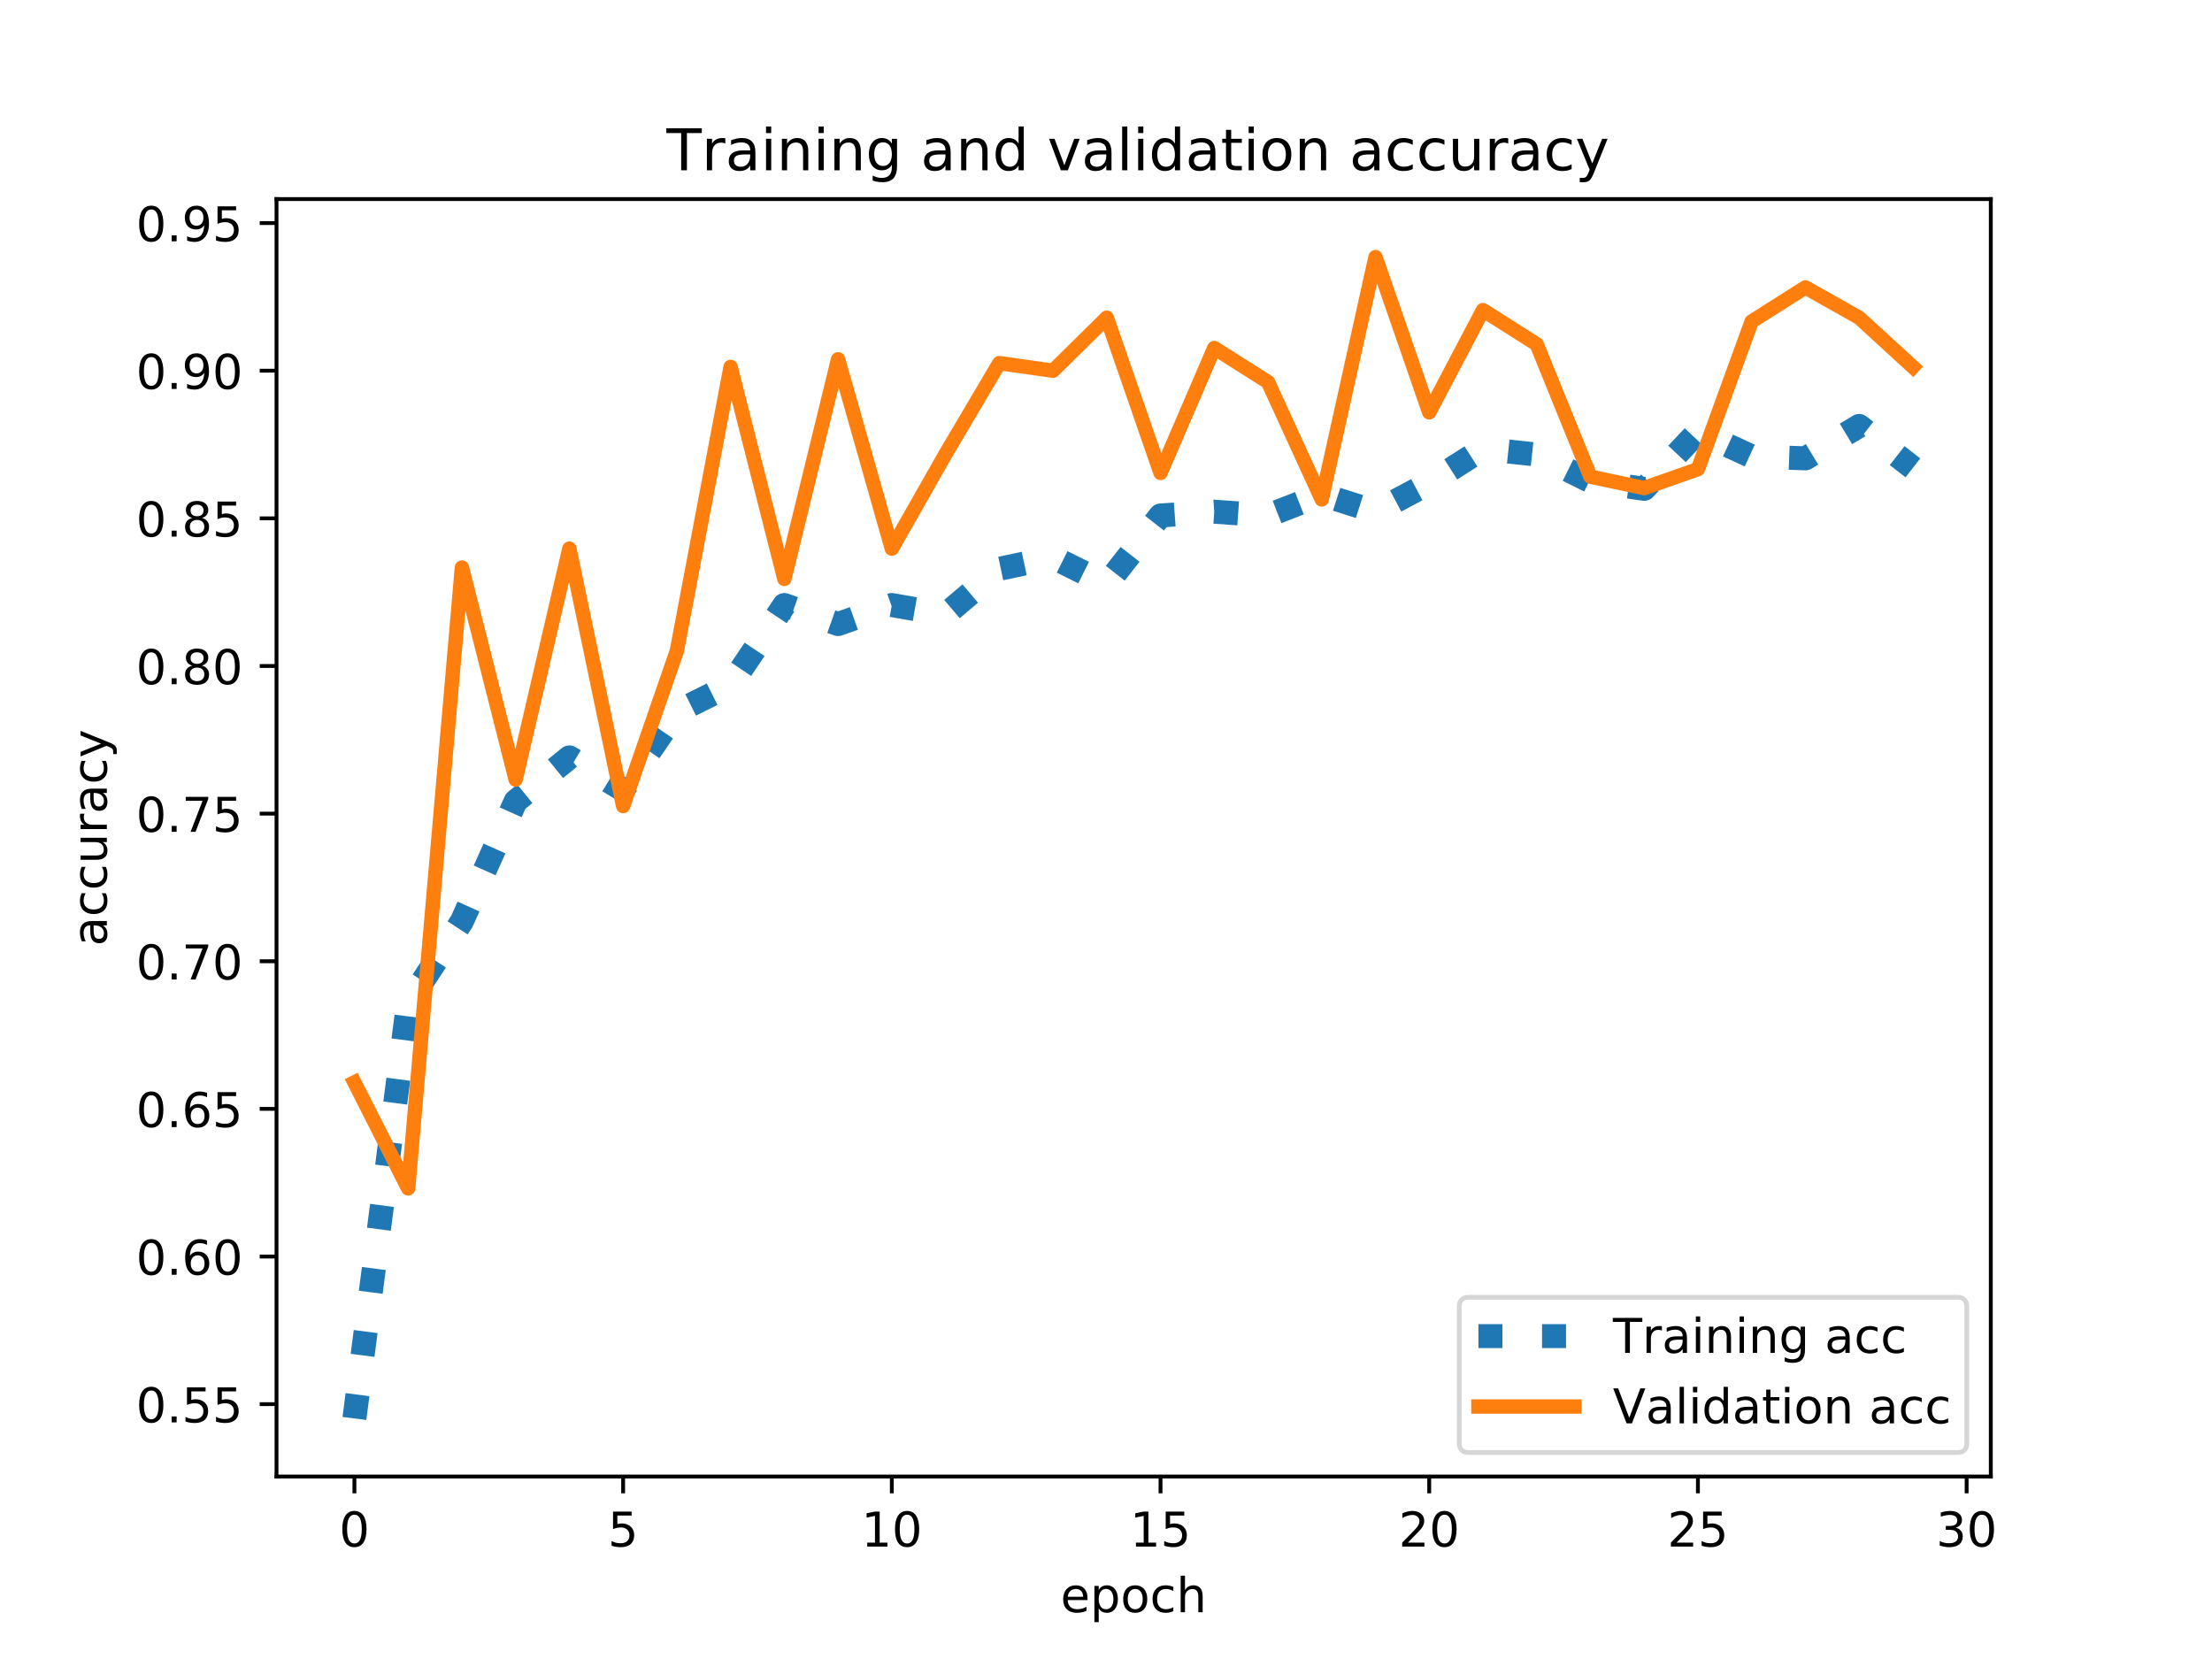 <?xml version="1.0" encoding="UTF-8"?>
<svg xmlns="http://www.w3.org/2000/svg" xmlns:xlink="http://www.w3.org/1999/xlink" width="460.8pt" height="345.6pt" viewBox="0 0 460.8 345.6" version="1.1">
<rect x="0" y="0" width="460.8" height="345.6" fill="#333333" stroke="none"/>
<defs>
<g>
<symbol overflow="visible" id="glyph0-0">
<path style="stroke:none;" d="M 3.18 -6.641 C 2.672 -6.641 2.289 -6.391 2.031 -5.891 C 1.77 -5.391 1.648 -4.641 1.648 -3.641 C 1.648 -2.641 1.77 -1.891 2.031 -1.391 C 2.289 -0.891 2.672 -0.641 3.18 -0.641 C 3.691 -0.641 4.07 -0.891 4.328 -1.391 C 4.578 -1.891 4.711 -2.641 4.711 -3.641 C 4.711 -4.641 4.578 -5.391 4.328 -5.891 C 4.07 -6.391 3.691 -6.641 3.18 -6.641 M 3.18 -7.422 C 3.988 -7.422 4.609 -7.09 5.051 -6.449 C 5.48 -5.801 5.699 -4.859 5.699 -3.641 C 5.699 -2.41 5.48 -1.469 5.051 -0.828 C 4.609 -0.191 3.988 0.129 3.18 0.129 C 2.359 0.129 1.73 -0.191 1.301 -0.828 C 0.871 -1.469 0.66 -2.41 0.66 -3.641 C 0.66 -4.859 0.871 -5.801 1.301 -6.449 C 1.73 -7.09 2.359 -7.422 3.18 -7.422 "/>
</symbol>
<symbol overflow="visible" id="glyph0-1">
<path style="stroke:none;" d="M 1.078 -7.289 L 4.949 -7.289 L 4.949 -6.461 L 1.98 -6.461 L 1.98 -4.672 C 2.121 -4.719 2.27 -4.762 2.41 -4.781 C 2.551 -4.801 2.699 -4.82 2.84 -4.82 C 3.648 -4.82 4.289 -4.59 4.77 -4.148 C 5.25 -3.699 5.488 -3.102 5.488 -2.34 C 5.488 -1.551 5.238 -0.941 4.75 -0.512 C 4.262 -0.078 3.57 0.129 2.691 0.129 C 2.379 0.129 2.07 0.102 1.75 0.059 C 1.43 0.012 1.109 -0.059 0.77 -0.172 L 0.77 -1.16 C 1.059 -1 1.359 -0.879 1.68 -0.801 C 1.988 -0.719 2.32 -0.691 2.672 -0.691 C 3.23 -0.691 3.68 -0.828 4.012 -1.129 C 4.328 -1.43 4.5 -1.828 4.5 -2.34 C 4.5 -2.84 4.328 -3.238 4.012 -3.539 C 3.68 -3.84 3.23 -3.988 2.672 -3.988 C 2.41 -3.988 2.141 -3.961 1.879 -3.898 C 1.621 -3.84 1.352 -3.75 1.078 -3.629 L 1.078 -7.289 "/>
</symbol>
<symbol overflow="visible" id="glyph0-2">
<path style="stroke:none;" d="M 1.238 -0.828 L 2.852 -0.828 L 2.852 -6.391 L 1.102 -6.039 L 1.102 -6.941 L 2.84 -7.289 L 3.828 -7.289 L 3.828 -0.828 L 5.441 -0.828 L 5.441 0 L 1.238 0 L 1.238 -0.828 "/>
</symbol>
<symbol overflow="visible" id="glyph0-3">
<path style="stroke:none;" d="M 1.922 -0.828 L 5.359 -0.828 L 5.359 0 L 0.73 0 L 0.73 -0.828 C 1.102 -1.211 1.609 -1.73 2.262 -2.391 C 2.898 -3.039 3.309 -3.461 3.48 -3.648 C 3.801 -4 4.02 -4.301 4.141 -4.551 C 4.262 -4.789 4.328 -5.039 4.328 -5.281 C 4.328 -5.66 4.191 -5.98 3.922 -6.219 C 3.648 -6.461 3.301 -6.59 2.859 -6.59 C 2.551 -6.59 2.219 -6.531 1.879 -6.43 C 1.539 -6.32 1.172 -6.16 0.781 -5.941 L 0.781 -6.941 C 1.18 -7.102 1.551 -7.219 1.891 -7.301 C 2.23 -7.379 2.551 -7.422 2.84 -7.422 C 3.59 -7.422 4.191 -7.23 4.641 -6.852 C 5.09 -6.469 5.32 -5.969 5.32 -5.34 C 5.32 -5.039 5.262 -4.75 5.148 -4.488 C 5.039 -4.219 4.84 -3.898 4.539 -3.539 C 4.461 -3.441 4.199 -3.172 3.762 -2.719 C 3.32 -2.27 2.711 -1.641 1.922 -0.828 "/>
</symbol>
<symbol overflow="visible" id="glyph0-4">
<path style="stroke:none;" d="M 4.059 -3.93 C 4.531 -3.828 4.898 -3.621 5.16 -3.301 C 5.422 -2.98 5.559 -2.578 5.559 -2.121 C 5.559 -1.398 5.309 -0.84 4.82 -0.449 C 4.32 -0.059 3.621 0.129 2.711 0.129 C 2.398 0.129 2.078 0.102 1.762 0.039 C 1.441 -0.012 1.102 -0.102 0.762 -0.219 L 0.762 -1.172 C 1.031 -1.012 1.328 -0.891 1.66 -0.809 C 1.98 -0.73 2.32 -0.691 2.68 -0.691 C 3.301 -0.691 3.77 -0.809 4.09 -1.051 C 4.41 -1.289 4.578 -1.648 4.578 -2.121 C 4.578 -2.539 4.43 -2.879 4.129 -3.121 C 3.828 -3.359 3.41 -3.488 2.871 -3.488 L 2.02 -3.488 L 2.02 -4.301 L 2.91 -4.301 C 3.391 -4.301 3.762 -4.391 4.02 -4.59 C 4.281 -4.781 4.41 -5.059 4.41 -5.43 C 4.41 -5.801 4.27 -6.09 4.012 -6.289 C 3.738 -6.488 3.359 -6.59 2.871 -6.59 C 2.602 -6.59 2.309 -6.559 2 -6.5 C 1.691 -6.441 1.352 -6.352 0.98 -6.23 L 0.98 -7.109 C 1.352 -7.211 1.699 -7.289 2.031 -7.34 C 2.352 -7.391 2.66 -7.422 2.961 -7.422 C 3.699 -7.422 4.289 -7.25 4.73 -6.91 C 5.172 -6.57 5.391 -6.109 5.391 -5.531 C 5.391 -5.129 5.27 -4.789 5.039 -4.512 C 4.809 -4.23 4.48 -4.031 4.059 -3.93 "/>
</symbol>
<symbol overflow="visible" id="glyph0-5">
<path style="stroke:none;" d="M 5.621 -2.961 L 5.621 -2.52 L 1.488 -2.52 C 1.531 -1.898 1.711 -1.422 2.051 -1.102 C 2.379 -0.781 2.84 -0.621 3.441 -0.621 C 3.781 -0.621 4.121 -0.66 4.441 -0.738 C 4.762 -0.82 5.09 -0.949 5.41 -1.129 L 5.41 -0.281 C 5.09 -0.141 4.762 -0.031 4.422 0.031 C 4.078 0.09 3.73 0.129 3.391 0.129 C 2.512 0.129 1.82 -0.121 1.309 -0.621 C 0.801 -1.121 0.551 -1.809 0.551 -2.68 C 0.551 -3.57 0.789 -4.281 1.27 -4.809 C 1.75 -5.328 2.41 -5.602 3.23 -5.602 C 3.969 -5.602 4.551 -5.359 4.98 -4.891 C 5.398 -4.41 5.621 -3.77 5.621 -2.961 M 4.719 -3.219 C 4.711 -3.711 4.57 -4.102 4.309 -4.398 C 4.039 -4.691 3.68 -4.84 3.238 -4.84 C 2.738 -4.84 2.34 -4.691 2.039 -4.41 C 1.738 -4.129 1.559 -3.73 1.52 -3.219 L 4.719 -3.219 "/>
</symbol>
<symbol overflow="visible" id="glyph0-6">
<path style="stroke:none;" d="M 1.809 -0.82 L 1.809 2.07 L 0.91 2.07 L 0.91 -5.469 L 1.809 -5.469 L 1.809 -4.641 C 1.988 -4.961 2.23 -5.199 2.52 -5.359 C 2.809 -5.52 3.16 -5.602 3.559 -5.602 C 4.219 -5.602 4.762 -5.328 5.18 -4.809 C 5.59 -4.281 5.801 -3.59 5.801 -2.73 C 5.801 -1.871 5.59 -1.172 5.18 -0.648 C 4.762 -0.129 4.219 0.129 3.559 0.129 C 3.16 0.129 2.809 0.051 2.52 -0.102 C 2.23 -0.25 1.988 -0.488 1.809 -0.82 M 4.871 -2.73 C 4.871 -3.391 4.73 -3.898 4.461 -4.281 C 4.18 -4.66 3.809 -4.852 3.34 -4.852 C 2.859 -4.852 2.488 -4.66 2.219 -4.281 C 1.941 -3.898 1.809 -3.391 1.809 -2.73 C 1.809 -2.07 1.941 -1.551 2.219 -1.172 C 2.488 -0.789 2.859 -0.609 3.34 -0.609 C 3.809 -0.609 4.18 -0.789 4.461 -1.172 C 4.73 -1.551 4.871 -2.07 4.871 -2.73 "/>
</symbol>
<symbol overflow="visible" id="glyph0-7">
<path style="stroke:none;" d="M 3.059 -4.84 C 2.578 -4.84 2.199 -4.648 1.922 -4.27 C 1.641 -3.891 1.5 -3.379 1.5 -2.73 C 1.5 -2.07 1.629 -1.559 1.91 -1.18 C 2.191 -0.801 2.57 -0.621 3.059 -0.621 C 3.539 -0.621 3.922 -0.801 4.199 -1.18 C 4.48 -1.559 4.621 -2.07 4.621 -2.73 C 4.621 -3.371 4.48 -3.891 4.199 -4.27 C 3.922 -4.648 3.539 -4.84 3.059 -4.84 M 3.059 -5.602 C 3.84 -5.602 4.449 -5.34 4.898 -4.84 C 5.34 -4.328 5.57 -3.629 5.57 -2.73 C 5.57 -1.828 5.34 -1.129 4.898 -0.629 C 4.449 -0.121 3.84 0.129 3.059 0.129 C 2.27 0.129 1.648 -0.121 1.211 -0.629 C 0.77 -1.129 0.551 -1.828 0.551 -2.73 C 0.551 -3.629 0.77 -4.328 1.211 -4.84 C 1.648 -5.34 2.27 -5.602 3.059 -5.602 "/>
</symbol>
<symbol overflow="visible" id="glyph0-8">
<path style="stroke:none;" d="M 4.879 -5.262 L 4.879 -4.422 C 4.621 -4.559 4.371 -4.66 4.109 -4.73 C 3.852 -4.801 3.602 -4.84 3.34 -4.84 C 2.762 -4.84 2.301 -4.648 1.98 -4.281 C 1.66 -3.91 1.5 -3.391 1.5 -2.73 C 1.5 -2.059 1.66 -1.539 1.98 -1.172 C 2.301 -0.801 2.762 -0.621 3.34 -0.621 C 3.602 -0.621 3.852 -0.648 4.109 -0.719 C 4.371 -0.789 4.621 -0.898 4.879 -1.039 L 4.879 -0.211 C 4.621 -0.09 4.359 0 4.102 0.051 C 3.828 0.102 3.539 0.129 3.238 0.129 C 2.422 0.129 1.762 -0.121 1.281 -0.641 C 0.789 -1.148 0.551 -1.852 0.551 -2.73 C 0.551 -3.621 0.789 -4.32 1.281 -4.828 C 1.77 -5.34 2.441 -5.602 3.301 -5.602 C 3.578 -5.602 3.852 -5.57 4.109 -5.512 C 4.371 -5.449 4.629 -5.371 4.879 -5.262 "/>
</symbol>
<symbol overflow="visible" id="glyph0-9">
<path style="stroke:none;" d="M 5.488 -3.301 L 5.488 0 L 4.59 0 L 4.59 -3.27 C 4.59 -3.789 4.48 -4.172 4.281 -4.43 C 4.078 -4.691 3.781 -4.82 3.379 -4.82 C 2.891 -4.82 2.512 -4.66 2.23 -4.352 C 1.949 -4.039 1.809 -3.621 1.809 -3.09 L 1.809 0 L 0.91 0 L 0.91 -7.602 L 1.809 -7.602 L 1.809 -4.621 C 2.02 -4.941 2.27 -5.191 2.57 -5.352 C 2.859 -5.512 3.199 -5.602 3.578 -5.602 C 4.199 -5.602 4.68 -5.398 5 -5.012 C 5.32 -4.621 5.488 -4.051 5.488 -3.301 "/>
</symbol>
<symbol overflow="visible" id="glyph0-10">
<path style="stroke:none;" d="M 1.07 -1.238 L 2.102 -1.238 L 2.102 0 L 1.07 0 L 1.07 -1.238 "/>
</symbol>
<symbol overflow="visible" id="glyph0-11">
<path style="stroke:none;" d="M 3.301 -4.039 C 2.859 -4.039 2.512 -3.879 2.25 -3.578 C 1.988 -3.281 1.859 -2.859 1.859 -2.34 C 1.859 -1.809 1.988 -1.391 2.25 -1.09 C 2.512 -0.789 2.859 -0.641 3.301 -0.641 C 3.738 -0.641 4.09 -0.789 4.352 -1.09 C 4.609 -1.391 4.738 -1.809 4.738 -2.34 C 4.738 -2.859 4.609 -3.281 4.352 -3.578 C 4.09 -3.879 3.738 -4.039 3.301 -4.039 M 5.262 -7.129 L 5.262 -6.23 C 5.012 -6.352 4.762 -6.441 4.512 -6.5 C 4.25 -6.559 4 -6.59 3.762 -6.59 C 3.102 -6.59 2.602 -6.371 2.262 -5.93 C 1.922 -5.488 1.719 -4.82 1.68 -3.941 C 1.871 -4.219 2.109 -4.441 2.398 -4.59 C 2.691 -4.738 3.012 -4.82 3.359 -4.82 C 4.09 -4.82 4.672 -4.59 5.09 -4.148 C 5.512 -3.711 5.73 -3.102 5.73 -2.34 C 5.73 -1.59 5.5 -0.988 5.059 -0.539 C 4.621 -0.09 4.031 0.129 3.301 0.129 C 2.461 0.129 1.809 -0.191 1.371 -0.828 C 0.922 -1.469 0.699 -2.41 0.699 -3.641 C 0.699 -4.789 0.969 -5.711 1.52 -6.391 C 2.059 -7.07 2.801 -7.422 3.719 -7.422 C 3.961 -7.422 4.211 -7.391 4.469 -7.352 C 4.719 -7.301 4.98 -7.23 5.262 -7.129 "/>
</symbol>
<symbol overflow="visible" id="glyph0-12">
<path style="stroke:none;" d="M 0.82 -7.289 L 5.512 -7.289 L 5.512 -6.871 L 2.859 0 L 1.828 0 L 4.32 -6.461 L 0.82 -6.461 L 0.82 -7.289 "/>
</symbol>
<symbol overflow="visible" id="glyph0-13">
<path style="stroke:none;" d="M 3.18 -3.461 C 2.711 -3.461 2.34 -3.328 2.07 -3.078 C 1.801 -2.828 1.672 -2.488 1.672 -2.051 C 1.672 -1.609 1.801 -1.262 2.07 -1.012 C 2.34 -0.762 2.711 -0.641 3.18 -0.641 C 3.641 -0.641 4.012 -0.762 4.281 -1.02 C 4.551 -1.27 4.691 -1.609 4.691 -2.051 C 4.691 -2.488 4.551 -2.828 4.289 -3.078 C 4.02 -3.328 3.648 -3.461 3.18 -3.461 M 2.191 -3.879 C 1.77 -3.98 1.441 -4.18 1.199 -4.469 C 0.961 -4.762 0.852 -5.109 0.852 -5.531 C 0.852 -6.109 1.051 -6.57 1.469 -6.91 C 1.879 -7.25 2.449 -7.422 3.18 -7.422 C 3.898 -7.422 4.469 -7.25 4.891 -6.91 C 5.301 -6.57 5.512 -6.109 5.512 -5.531 C 5.512 -5.109 5.391 -4.762 5.148 -4.469 C 4.91 -4.18 4.59 -3.98 4.172 -3.879 C 4.641 -3.77 5.012 -3.551 5.281 -3.23 C 5.539 -2.91 5.68 -2.512 5.68 -2.051 C 5.68 -1.34 5.461 -0.801 5.031 -0.43 C 4.59 -0.051 3.98 0.129 3.18 0.129 C 2.371 0.129 1.75 -0.051 1.32 -0.43 C 0.891 -0.801 0.68 -1.34 0.68 -2.051 C 0.68 -2.512 0.809 -2.91 1.078 -3.23 C 1.34 -3.551 1.711 -3.77 2.191 -3.879 M 1.828 -5.441 C 1.828 -5.059 1.941 -4.762 2.18 -4.551 C 2.422 -4.34 2.75 -4.238 3.18 -4.238 C 3.602 -4.238 3.93 -4.34 4.172 -4.551 C 4.41 -4.762 4.531 -5.059 4.531 -5.441 C 4.531 -5.82 4.41 -6.109 4.172 -6.32 C 3.93 -6.531 3.602 -6.641 3.18 -6.641 C 2.75 -6.641 2.422 -6.531 2.18 -6.32 C 1.941 -6.109 1.828 -5.82 1.828 -5.441 "/>
</symbol>
<symbol overflow="visible" id="glyph0-14">
<path style="stroke:none;" d="M 1.102 -0.148 L 1.102 -1.051 C 1.34 -0.93 1.59 -0.84 1.852 -0.781 C 2.102 -0.719 2.352 -0.691 2.602 -0.691 C 3.238 -0.691 3.738 -0.898 4.078 -1.34 C 4.422 -1.781 4.621 -2.441 4.68 -3.34 C 4.48 -3.059 4.238 -2.84 3.961 -2.691 C 3.672 -2.539 3.352 -2.469 3 -2.469 C 2.262 -2.469 1.68 -2.691 1.262 -3.129 C 0.84 -3.57 0.629 -4.172 0.629 -4.941 C 0.629 -5.68 0.852 -6.281 1.289 -6.738 C 1.73 -7.191 2.32 -7.422 3.059 -7.422 C 3.898 -7.422 4.551 -7.09 4.988 -6.449 C 5.43 -5.801 5.66 -4.859 5.66 -3.641 C 5.66 -2.48 5.379 -1.57 4.84 -0.891 C 4.289 -0.211 3.559 0.129 2.641 0.129 C 2.391 0.129 2.141 0.102 1.891 0.059 C 1.629 0.02 1.371 -0.051 1.102 -0.148 M 3.059 -3.238 C 3.5 -3.238 3.852 -3.391 4.109 -3.691 C 4.371 -3.988 4.5 -4.41 4.5 -4.941 C 4.5 -5.461 4.371 -5.879 4.109 -6.18 C 3.852 -6.48 3.5 -6.641 3.059 -6.641 C 2.621 -6.641 2.27 -6.48 2.012 -6.18 C 1.75 -5.879 1.621 -5.461 1.621 -4.941 C 1.621 -4.41 1.75 -3.988 2.012 -3.691 C 2.27 -3.391 2.621 -3.238 3.059 -3.238 "/>
</symbol>
<symbol overflow="visible" id="glyph0-15">
<path style="stroke:none;" d="M -0.02 -7.289 L 6.141 -7.289 L 6.141 -6.461 L 3.551 -6.461 L 3.551 0 L 2.559 0 L 2.559 -6.461 L -0.02 -6.461 L -0.02 -7.289 "/>
</symbol>
<symbol overflow="visible" id="glyph0-16">
<path style="stroke:none;" d="M 4.109 -4.629 C 4.012 -4.691 3.898 -4.73 3.781 -4.762 C 3.66 -4.781 3.531 -4.801 3.391 -4.801 C 2.879 -4.801 2.488 -4.629 2.219 -4.301 C 1.941 -3.969 1.809 -3.5 1.809 -2.879 L 1.809 0 L 0.91 0 L 0.91 -5.469 L 1.809 -5.469 L 1.809 -4.621 C 1.988 -4.949 2.238 -5.199 2.539 -5.359 C 2.84 -5.52 3.211 -5.602 3.648 -5.602 C 3.711 -5.602 3.781 -5.59 3.859 -5.59 C 3.93 -5.578 4.012 -5.57 4.109 -5.551 L 4.109 -4.629 "/>
</symbol>
<symbol overflow="visible" id="glyph0-17">
<path style="stroke:none;" d="M 3.43 -2.75 C 2.699 -2.75 2.199 -2.66 1.922 -2.5 C 1.641 -2.328 1.5 -2.051 1.5 -1.648 C 1.5 -1.328 1.602 -1.07 1.809 -0.891 C 2.02 -0.699 2.309 -0.609 2.672 -0.609 C 3.172 -0.609 3.57 -0.781 3.871 -1.141 C 4.172 -1.488 4.32 -1.961 4.32 -2.551 L 4.32 -2.75 L 3.43 -2.75 M 5.219 -3.121 L 5.219 0 L 4.32 0 L 4.32 -0.828 C 4.109 -0.488 3.852 -0.25 3.551 -0.102 C 3.25 0.051 2.871 0.129 2.43 0.129 C 1.871 0.129 1.422 -0.02 1.09 -0.328 C 0.762 -0.641 0.602 -1.059 0.602 -1.59 C 0.602 -2.199 0.801 -2.66 1.219 -2.98 C 1.629 -3.289 2.238 -3.449 3.059 -3.449 L 4.32 -3.449 L 4.32 -3.539 C 4.32 -3.949 4.18 -4.27 3.91 -4.5 C 3.641 -4.719 3.262 -4.84 2.77 -4.84 C 2.449 -4.84 2.148 -4.801 1.852 -4.719 C 1.551 -4.641 1.27 -4.531 1 -4.391 L 1 -5.219 C 1.32 -5.34 1.641 -5.441 1.949 -5.5 C 2.262 -5.559 2.559 -5.602 2.859 -5.602 C 3.648 -5.602 4.238 -5.391 4.629 -4.98 C 5.02 -4.57 5.219 -3.949 5.219 -3.121 "/>
</symbol>
<symbol overflow="visible" id="glyph0-18">
<path style="stroke:none;" d="M 0.941 -5.469 L 1.84 -5.469 L 1.84 0 L 0.941 0 L 0.941 -5.469 M 0.941 -7.602 L 1.84 -7.602 L 1.84 -6.461 L 0.941 -6.461 L 0.941 -7.602 "/>
</symbol>
<symbol overflow="visible" id="glyph0-19">
<path style="stroke:none;" d="M 5.488 -3.301 L 5.488 0 L 4.59 0 L 4.59 -3.27 C 4.59 -3.789 4.48 -4.172 4.281 -4.43 C 4.078 -4.691 3.781 -4.82 3.379 -4.82 C 2.891 -4.82 2.512 -4.66 2.23 -4.352 C 1.949 -4.039 1.809 -3.621 1.809 -3.09 L 1.809 0 L 0.91 0 L 0.91 -5.469 L 1.809 -5.469 L 1.809 -4.621 C 2.02 -4.941 2.27 -5.191 2.57 -5.352 C 2.859 -5.512 3.199 -5.602 3.578 -5.602 C 4.199 -5.602 4.68 -5.398 5 -5.012 C 5.32 -4.621 5.488 -4.051 5.488 -3.301 "/>
</symbol>
<symbol overflow="visible" id="glyph0-20">
<path style="stroke:none;" d="M 4.539 -2.801 C 4.539 -3.441 4.398 -3.949 4.141 -4.309 C 3.871 -4.672 3.488 -4.852 3.012 -4.852 C 2.531 -4.852 2.148 -4.672 1.879 -4.309 C 1.609 -3.949 1.48 -3.441 1.48 -2.801 C 1.48 -2.148 1.609 -1.648 1.879 -1.289 C 2.148 -0.93 2.531 -0.75 3.012 -0.75 C 3.488 -0.75 3.871 -0.93 4.141 -1.289 C 4.398 -1.648 4.539 -2.148 4.539 -2.801 M 5.441 -0.68 C 5.441 0.238 5.23 0.93 4.82 1.391 C 4.398 1.84 3.77 2.07 2.922 2.07 C 2.602 2.07 2.309 2.039 2.031 2 C 1.75 1.949 1.469 1.879 1.211 1.781 L 1.211 0.91 C 1.469 1.051 1.73 1.148 1.988 1.219 C 2.25 1.289 2.512 1.328 2.781 1.328 C 3.359 1.328 3.801 1.172 4.102 0.871 C 4.391 0.559 4.539 0.102 4.539 -0.52 L 4.539 -0.961 C 4.352 -0.641 4.109 -0.398 3.82 -0.238 C 3.531 -0.078 3.191 0 2.789 0 C 2.109 0 1.57 -0.25 1.16 -0.762 C 0.75 -1.27 0.551 -1.949 0.551 -2.801 C 0.551 -3.641 0.75 -4.32 1.16 -4.828 C 1.57 -5.34 2.109 -5.602 2.789 -5.602 C 3.191 -5.602 3.531 -5.52 3.82 -5.359 C 4.109 -5.199 4.352 -4.961 4.539 -4.641 L 4.539 -5.469 L 5.441 -5.469 L 5.441 -0.68 "/>
</symbol>
<symbol overflow="visible" id="glyph0-21">
<path style="stroke:none;" d=""/>
</symbol>
<symbol overflow="visible" id="glyph0-22">
<path style="stroke:none;" d="M 2.859 0 L 0.078 -7.289 L 1.109 -7.289 L 3.422 -1.148 L 5.73 -7.289 L 6.762 -7.289 L 3.98 0 L 2.859 0 "/>
</symbol>
<symbol overflow="visible" id="glyph0-23">
<path style="stroke:none;" d="M 0.941 -7.602 L 1.84 -7.602 L 1.84 0 L 0.941 0 L 0.941 -7.602 "/>
</symbol>
<symbol overflow="visible" id="glyph0-24">
<path style="stroke:none;" d="M 4.539 -4.641 L 4.539 -7.602 L 5.441 -7.602 L 5.441 0 L 4.539 0 L 4.539 -0.82 C 4.352 -0.488 4.109 -0.25 3.82 -0.102 C 3.531 0.051 3.191 0.129 2.789 0.129 C 2.129 0.129 1.59 -0.129 1.172 -0.648 C 0.75 -1.172 0.551 -1.871 0.551 -2.73 C 0.551 -3.59 0.75 -4.281 1.172 -4.809 C 1.59 -5.328 2.129 -5.602 2.789 -5.602 C 3.191 -5.602 3.531 -5.52 3.82 -5.359 C 4.109 -5.199 4.352 -4.961 4.539 -4.641 M 1.48 -2.73 C 1.48 -2.07 1.609 -1.551 1.879 -1.172 C 2.148 -0.789 2.531 -0.609 3.012 -0.609 C 3.48 -0.609 3.852 -0.789 4.129 -1.172 C 4.398 -1.551 4.539 -2.07 4.539 -2.73 C 4.539 -3.391 4.398 -3.898 4.129 -4.281 C 3.852 -4.66 3.48 -4.852 3.012 -4.852 C 2.531 -4.852 2.148 -4.66 1.879 -4.281 C 1.609 -3.898 1.48 -3.391 1.48 -2.73 "/>
</symbol>
<symbol overflow="visible" id="glyph0-25">
<path style="stroke:none;" d="M 1.828 -7.02 L 1.828 -5.469 L 3.68 -5.469 L 3.68 -4.77 L 1.828 -4.77 L 1.828 -1.801 C 1.828 -1.352 1.891 -1.059 2.012 -0.941 C 2.129 -0.809 2.379 -0.75 2.762 -0.75 L 3.68 -0.75 L 3.68 0 L 2.762 0 C 2.059 0 1.578 -0.129 1.32 -0.391 C 1.059 -0.648 0.93 -1.121 0.93 -1.801 L 0.93 -4.77 L 0.27 -4.77 L 0.27 -5.469 L 0.93 -5.469 L 0.93 -7.02 L 1.828 -7.02 "/>
</symbol>
<symbol overflow="visible" id="glyph1-0">
<path style="stroke:none;" d="M -2.75 -3.43 C -2.75 -2.699 -2.66 -2.199 -2.5 -1.922 C -2.328 -1.641 -2.051 -1.5 -1.648 -1.5 C -1.328 -1.5 -1.07 -1.602 -0.891 -1.809 C -0.699 -2.02 -0.609 -2.309 -0.609 -2.672 C -0.609 -3.172 -0.781 -3.57 -1.141 -3.871 C -1.488 -4.172 -1.961 -4.32 -2.551 -4.32 L -2.75 -4.32 L -2.75 -3.43 M -3.121 -5.219 L 0 -5.219 L 0 -4.32 L -0.828 -4.32 C -0.488 -4.109 -0.25 -3.852 -0.102 -3.551 C 0.051 -3.25 0.129 -2.871 0.129 -2.43 C 0.129 -1.871 -0.02 -1.422 -0.328 -1.09 C -0.641 -0.762 -1.059 -0.602 -1.59 -0.602 C -2.199 -0.602 -2.66 -0.801 -2.98 -1.219 C -3.289 -1.629 -3.449 -2.238 -3.449 -3.059 L -3.449 -4.32 L -3.539 -4.32 C -3.949 -4.32 -4.27 -4.18 -4.5 -3.91 C -4.719 -3.641 -4.84 -3.262 -4.84 -2.77 C -4.84 -2.449 -4.801 -2.148 -4.719 -1.852 C -4.641 -1.551 -4.531 -1.27 -4.391 -1 L -5.219 -1 C -5.34 -1.32 -5.441 -1.641 -5.5 -1.949 C -5.559 -2.262 -5.602 -2.559 -5.602 -2.859 C -5.602 -3.648 -5.391 -4.238 -4.98 -4.629 C -4.57 -5.02 -3.949 -5.219 -3.121 -5.219 "/>
</symbol>
<symbol overflow="visible" id="glyph1-1">
<path style="stroke:none;" d="M -5.262 -4.879 L -4.422 -4.879 C -4.559 -4.621 -4.66 -4.371 -4.73 -4.109 C -4.801 -3.852 -4.84 -3.602 -4.84 -3.34 C -4.84 -2.762 -4.648 -2.301 -4.281 -1.98 C -3.91 -1.66 -3.391 -1.5 -2.73 -1.5 C -2.059 -1.5 -1.539 -1.66 -1.172 -1.98 C -0.801 -2.301 -0.621 -2.762 -0.621 -3.34 C -0.621 -3.602 -0.648 -3.852 -0.719 -4.109 C -0.789 -4.371 -0.898 -4.621 -1.039 -4.879 L -0.211 -4.879 C -0.09 -4.621 0 -4.359 0.051 -4.102 C 0.102 -3.828 0.129 -3.539 0.129 -3.238 C 0.129 -2.422 -0.121 -1.762 -0.641 -1.281 C -1.148 -0.789 -1.852 -0.551 -2.73 -0.551 C -3.621 -0.551 -4.32 -0.789 -4.828 -1.281 C -5.34 -1.77 -5.602 -2.441 -5.602 -3.301 C -5.602 -3.578 -5.57 -3.852 -5.512 -4.109 C -5.449 -4.371 -5.371 -4.629 -5.262 -4.879 "/>
</symbol>
<symbol overflow="visible" id="glyph1-2">
<path style="stroke:none;" d="M -2.16 -0.852 L -5.469 -0.852 L -5.469 -1.75 L -2.191 -1.75 C -1.672 -1.75 -1.289 -1.852 -1.031 -2.051 C -0.77 -2.25 -0.641 -2.551 -0.641 -2.961 C -0.641 -3.441 -0.789 -3.828 -1.102 -4.109 C -1.41 -4.391 -1.828 -4.531 -2.371 -4.531 L -5.469 -4.531 L -5.469 -5.43 L 0 -5.43 L 0 -4.531 L -0.84 -4.531 C -0.5 -4.309 -0.262 -4.051 -0.102 -3.77 C 0.051 -3.48 0.129 -3.148 0.129 -2.77 C 0.129 -2.141 -0.059 -1.66 -0.449 -1.34 C -0.828 -1.012 -1.398 -0.852 -2.16 -0.852 M -5.602 -3.109 L -5.602 -3.109 "/>
</symbol>
<symbol overflow="visible" id="glyph1-3">
<path style="stroke:none;" d="M -4.629 -4.109 C -4.691 -4.012 -4.73 -3.898 -4.762 -3.781 C -4.781 -3.66 -4.801 -3.531 -4.801 -3.391 C -4.801 -2.879 -4.629 -2.488 -4.301 -2.219 C -3.969 -1.941 -3.5 -1.809 -2.879 -1.809 L 0 -1.809 L 0 -0.91 L -5.469 -0.91 L -5.469 -1.809 L -4.621 -1.809 C -4.949 -1.988 -5.199 -2.238 -5.359 -2.539 C -5.52 -2.84 -5.602 -3.211 -5.602 -3.648 C -5.602 -3.711 -5.59 -3.781 -5.59 -3.859 C -5.578 -3.93 -5.57 -4.012 -5.551 -4.109 L -4.629 -4.109 "/>
</symbol>
<symbol overflow="visible" id="glyph1-4">
<path style="stroke:none;" d="M 0.5 -3.219 C 1.141 -2.961 1.57 -2.711 1.77 -2.469 C 1.969 -2.23 2.07 -1.91 2.07 -1.512 L 2.07 -0.789 L 1.32 -0.789 L 1.32 -1.32 C 1.32 -1.559 1.262 -1.75 1.141 -1.891 C 1.02 -2.031 0.75 -2.18 0.309 -2.352 L -0.09 -2.512 L -5.469 -0.301 L -5.469 -1.25 L -1.191 -2.961 L -5.469 -4.672 L -5.469 -5.621 L 0.5 -3.219 "/>
</symbol>
<symbol overflow="visible" id="glyph2-0">
<path style="stroke:none;" d="M -0.023 -8.746 L 7.367 -8.746 L 7.367 -7.754 L 4.262 -7.754 L 4.262 0 L 3.07 0 L 3.07 -7.754 L -0.023 -7.754 L -0.023 -8.746 "/>
</symbol>
<symbol overflow="visible" id="glyph2-1">
<path style="stroke:none;" d="M 4.934 -5.555 C 4.812 -5.629 4.68 -5.676 4.535 -5.711 C 4.391 -5.734 4.234 -5.762 4.066 -5.762 C 3.457 -5.762 2.988 -5.555 2.664 -5.16 C 2.328 -4.766 2.172 -4.199 2.172 -3.457 L 2.172 0 L 1.094 0 L 1.094 -6.562 L 2.172 -6.562 L 2.172 -5.543 C 2.387 -5.941 2.688 -6.238 3.047 -6.434 C 3.406 -6.625 3.852 -6.719 4.379 -6.719 C 4.453 -6.719 4.535 -6.707 4.633 -6.707 C 4.715 -6.695 4.812 -6.684 4.934 -6.66 L 4.934 -5.555 "/>
</symbol>
<symbol overflow="visible" id="glyph2-2">
<path style="stroke:none;" d="M 4.117 -3.301 C 3.238 -3.301 2.641 -3.191 2.305 -3 C 1.969 -2.797 1.801 -2.461 1.801 -1.98 C 1.801 -1.598 1.922 -1.285 2.172 -1.066 C 2.426 -0.84 2.773 -0.73 3.203 -0.73 C 3.805 -0.73 4.285 -0.938 4.645 -1.367 C 5.004 -1.789 5.184 -2.352 5.184 -3.059 L 5.184 -3.301 L 4.117 -3.301 M 6.266 -3.742 L 6.266 0 L 5.184 0 L 5.184 -0.996 C 4.934 -0.59 4.621 -0.301 4.262 -0.121 C 3.898 0.059 3.445 0.156 2.914 0.156 C 2.242 0.156 1.703 -0.023 1.309 -0.395 C 0.91 -0.77 0.719 -1.273 0.719 -1.906 C 0.719 -2.641 0.961 -3.191 1.465 -3.574 C 1.957 -3.949 2.688 -4.141 3.672 -4.141 L 5.184 -4.141 L 5.184 -4.246 C 5.184 -4.738 5.016 -5.125 4.691 -5.398 C 4.367 -5.664 3.91 -5.809 3.324 -5.809 C 2.941 -5.809 2.578 -5.762 2.219 -5.664 C 1.859 -5.566 1.523 -5.438 1.199 -5.27 L 1.199 -6.266 C 1.586 -6.406 1.969 -6.527 2.34 -6.602 C 2.711 -6.672 3.07 -6.719 3.434 -6.719 C 4.379 -6.719 5.09 -6.469 5.555 -5.977 C 6.023 -5.484 6.266 -4.738 6.266 -3.742 "/>
</symbol>
<symbol overflow="visible" id="glyph2-3">
<path style="stroke:none;" d="M 1.129 -6.562 L 2.207 -6.562 L 2.207 0 L 1.129 0 L 1.129 -6.562 M 1.129 -9.121 L 2.207 -9.121 L 2.207 -7.754 L 1.129 -7.754 L 1.129 -9.121 "/>
</symbol>
<symbol overflow="visible" id="glyph2-4">
<path style="stroke:none;" d="M 6.59 -3.961 L 6.59 0 L 5.508 0 L 5.508 -3.926 C 5.508 -4.547 5.375 -5.004 5.137 -5.316 C 4.895 -5.629 4.535 -5.785 4.055 -5.785 C 3.469 -5.785 3.012 -5.594 2.676 -5.219 C 2.34 -4.848 2.172 -4.344 2.172 -3.707 L 2.172 0 L 1.094 0 L 1.094 -6.562 L 2.172 -6.562 L 2.172 -5.543 C 2.426 -5.93 2.723 -6.227 3.086 -6.422 C 3.434 -6.613 3.84 -6.719 4.297 -6.719 C 5.039 -6.719 5.617 -6.48 6 -6.012 C 6.383 -5.543 6.59 -4.859 6.59 -3.961 "/>
</symbol>
<symbol overflow="visible" id="glyph2-5">
<path style="stroke:none;" d="M 5.449 -3.359 C 5.449 -4.129 5.281 -4.738 4.969 -5.172 C 4.645 -5.605 4.188 -5.82 3.613 -5.82 C 3.035 -5.82 2.578 -5.605 2.258 -5.172 C 1.934 -4.738 1.777 -4.129 1.777 -3.359 C 1.777 -2.578 1.934 -1.98 2.258 -1.547 C 2.578 -1.117 3.035 -0.898 3.613 -0.898 C 4.188 -0.898 4.645 -1.117 4.969 -1.547 C 5.281 -1.98 5.449 -2.578 5.449 -3.359 M 6.527 -0.816 C 6.527 0.289 6.277 1.117 5.785 1.668 C 5.281 2.207 4.523 2.484 3.504 2.484 C 3.121 2.484 2.773 2.449 2.438 2.398 C 2.102 2.34 1.766 2.258 1.453 2.137 L 1.453 1.094 C 1.766 1.262 2.074 1.379 2.387 1.465 C 2.699 1.547 3.012 1.598 3.336 1.598 C 4.031 1.598 4.559 1.402 4.922 1.043 C 5.27 0.672 5.449 0.121 5.449 -0.625 L 5.449 -1.152 C 5.219 -0.77 4.934 -0.48 4.586 -0.289 C 4.234 -0.098 3.828 0 3.348 0 C 2.531 0 1.883 -0.301 1.391 -0.91 C 0.898 -1.523 0.66 -2.34 0.66 -3.359 C 0.66 -4.367 0.898 -5.184 1.391 -5.797 C 1.883 -6.406 2.531 -6.719 3.348 -6.719 C 3.828 -6.719 4.234 -6.625 4.586 -6.434 C 4.934 -6.238 5.219 -5.953 5.449 -5.566 L 5.449 -6.562 L 6.527 -6.562 L 6.527 -0.816 "/>
</symbol>
<symbol overflow="visible" id="glyph2-6">
<path style="stroke:none;" d=""/>
</symbol>
<symbol overflow="visible" id="glyph2-7">
<path style="stroke:none;" d="M 5.449 -5.566 L 5.449 -9.121 L 6.527 -9.121 L 6.527 0 L 5.449 0 L 5.449 -0.984 C 5.219 -0.59 4.934 -0.301 4.586 -0.121 C 4.234 0.059 3.828 0.156 3.348 0.156 C 2.555 0.156 1.906 -0.156 1.402 -0.781 C 0.898 -1.402 0.66 -2.242 0.66 -3.277 C 0.66 -4.309 0.898 -5.137 1.402 -5.773 C 1.906 -6.395 2.555 -6.719 3.348 -6.719 C 3.828 -6.719 4.234 -6.625 4.586 -6.434 C 4.934 -6.238 5.219 -5.953 5.449 -5.566 M 1.777 -3.277 C 1.777 -2.484 1.934 -1.859 2.258 -1.402 C 2.578 -0.949 3.035 -0.73 3.613 -0.73 C 4.176 -0.73 4.621 -0.949 4.957 -1.402 C 5.281 -1.859 5.449 -2.484 5.449 -3.277 C 5.449 -4.066 5.281 -4.68 4.957 -5.137 C 4.621 -5.594 4.176 -5.82 3.613 -5.82 C 3.035 -5.82 2.578 -5.594 2.258 -5.137 C 1.934 -4.68 1.777 -4.066 1.777 -3.277 "/>
</symbol>
<symbol overflow="visible" id="glyph2-8">
<path style="stroke:none;" d="M 0.359 -6.562 L 1.5 -6.562 L 3.551 -1.055 L 5.605 -6.562 L 6.742 -6.562 L 4.285 0 L 2.82 0 L 0.359 -6.562 "/>
</symbol>
<symbol overflow="visible" id="glyph2-9">
<path style="stroke:none;" d="M 1.129 -9.121 L 2.207 -9.121 L 2.207 0 L 1.129 0 L 1.129 -9.121 "/>
</symbol>
<symbol overflow="visible" id="glyph2-10">
<path style="stroke:none;" d="M 2.195 -8.426 L 2.195 -6.562 L 4.414 -6.562 L 4.414 -5.723 L 2.195 -5.723 L 2.195 -2.16 C 2.195 -1.621 2.27 -1.273 2.41 -1.129 C 2.555 -0.973 2.855 -0.898 3.312 -0.898 L 4.414 -0.898 L 4.414 0 L 3.312 0 C 2.473 0 1.895 -0.156 1.586 -0.469 C 1.273 -0.781 1.117 -1.344 1.117 -2.16 L 1.117 -5.723 L 0.324 -5.723 L 0.324 -6.562 L 1.117 -6.562 L 1.117 -8.426 L 2.195 -8.426 "/>
</symbol>
<symbol overflow="visible" id="glyph2-11">
<path style="stroke:none;" d="M 3.672 -5.809 C 3.098 -5.809 2.641 -5.578 2.305 -5.125 C 1.969 -4.668 1.801 -4.055 1.801 -3.277 C 1.801 -2.484 1.957 -1.871 2.293 -1.414 C 2.629 -0.961 3.086 -0.742 3.672 -0.742 C 4.246 -0.742 4.703 -0.961 5.039 -1.414 C 5.375 -1.871 5.543 -2.484 5.543 -3.277 C 5.543 -4.043 5.375 -4.668 5.039 -5.125 C 4.703 -5.578 4.246 -5.809 3.672 -5.809 M 3.672 -6.719 C 4.609 -6.719 5.34 -6.406 5.879 -5.809 C 6.406 -5.195 6.684 -4.355 6.684 -3.277 C 6.684 -2.195 6.406 -1.355 5.879 -0.758 C 5.34 -0.145 4.609 0.156 3.672 0.156 C 2.723 0.156 1.98 -0.145 1.453 -0.758 C 0.926 -1.355 0.66 -2.195 0.66 -3.277 C 0.66 -4.355 0.926 -5.195 1.453 -5.809 C 1.98 -6.406 2.723 -6.719 3.672 -6.719 "/>
</symbol>
<symbol overflow="visible" id="glyph2-12">
<path style="stroke:none;" d="M 5.855 -6.312 L 5.855 -5.305 C 5.543 -5.473 5.242 -5.594 4.934 -5.676 C 4.621 -5.762 4.32 -5.809 4.008 -5.809 C 3.312 -5.809 2.762 -5.578 2.375 -5.137 C 1.992 -4.691 1.801 -4.066 1.801 -3.277 C 1.801 -2.473 1.992 -1.848 2.375 -1.402 C 2.762 -0.961 3.312 -0.742 4.008 -0.742 C 4.32 -0.742 4.621 -0.781 4.934 -0.863 C 5.242 -0.949 5.543 -1.078 5.855 -1.246 L 5.855 -0.254 C 5.543 -0.109 5.23 0 4.922 0.059 C 4.598 0.121 4.246 0.156 3.887 0.156 C 2.902 0.156 2.113 -0.145 1.535 -0.77 C 0.949 -1.379 0.66 -2.219 0.66 -3.277 C 0.66 -4.344 0.949 -5.184 1.535 -5.797 C 2.125 -6.406 2.93 -6.719 3.961 -6.719 C 4.297 -6.719 4.621 -6.684 4.934 -6.613 C 5.242 -6.539 5.555 -6.445 5.855 -6.312 "/>
</symbol>
<symbol overflow="visible" id="glyph2-13">
<path style="stroke:none;" d="M 1.02 -2.594 L 1.02 -6.562 L 2.102 -6.562 L 2.102 -2.629 C 2.102 -2.004 2.219 -1.547 2.461 -1.234 C 2.699 -0.926 3.059 -0.77 3.551 -0.77 C 4.129 -0.77 4.598 -0.949 4.934 -1.32 C 5.27 -1.691 5.438 -2.195 5.438 -2.844 L 5.438 -6.562 L 6.516 -6.562 L 6.516 0 L 5.438 0 L 5.438 -1.008 C 5.172 -0.602 4.859 -0.312 4.523 -0.121 C 4.176 0.059 3.781 0.156 3.324 0.156 C 2.566 0.156 1.992 -0.07 1.609 -0.539 C 1.211 -0.996 1.02 -1.68 1.02 -2.594 M 3.73 -6.719 L 3.73 -6.719 "/>
</symbol>
<symbol overflow="visible" id="glyph2-14">
<path style="stroke:none;" d="M 3.863 0.602 C 3.551 1.367 3.254 1.883 2.965 2.125 C 2.676 2.363 2.293 2.484 1.812 2.484 L 0.949 2.484 L 0.949 1.586 L 1.586 1.586 C 1.871 1.586 2.102 1.512 2.27 1.367 C 2.438 1.223 2.617 0.898 2.82 0.371 L 3.012 -0.109 L 0.359 -6.562 L 1.5 -6.562 L 3.551 -1.43 L 5.605 -6.562 L 6.742 -6.562 L 3.863 0.602 "/>
</symbol>
</g>
</defs>
<g id="surface1">
<path style=" stroke:none;fill-rule:nonzero;fill:rgb(100%,100%,100%);fill-opacity:1;" d="M 0 345.602 L 460.801 345.602 L 460.801 0 L 0 0 Z M 0 345.602 "/>
<path style=" stroke:none;fill-rule:nonzero;fill:rgb(100%,100%,100%);fill-opacity:1;" d="M 57.602 307.586 L 414.719 307.586 L 414.719 41.473 L 57.602 41.473 Z M 57.602 307.586 "/>
<path style="fill:none;stroke-width:0.8;stroke-linecap:butt;stroke-linejoin:round;stroke:rgb(0%,0%,0%);stroke-opacity:1;stroke-miterlimit:10;" d="M 73.832 38.014 L 73.832 34.514 " transform="matrix(1,0,0,-1,0,345.6)"/>
<g style="fill:rgb(0%,0%,0%);fill-opacity:1;">
  <use xlink:href="#glyph0-0" x="70.653" y="322.178"/>
</g>
<path style="fill:none;stroke-width:0.8;stroke-linecap:butt;stroke-linejoin:round;stroke:rgb(0%,0%,0%);stroke-opacity:1;stroke-miterlimit:10;" d="M 129.809 38.014 L 129.809 34.514 " transform="matrix(1,0,0,-1,0,345.6)"/>
<g style="fill:rgb(0%,0%,0%);fill-opacity:1;">
  <use xlink:href="#glyph0-1" x="126.628" y="322.178"/>
</g>
<path style="fill:none;stroke-width:0.8;stroke-linecap:butt;stroke-linejoin:round;stroke:rgb(0%,0%,0%);stroke-opacity:1;stroke-miterlimit:10;" d="M 185.781 38.014 L 185.781 34.514 " transform="matrix(1,0,0,-1,0,345.6)"/>
<g style="fill:rgb(0%,0%,0%);fill-opacity:1;">
  <use xlink:href="#glyph0-2" x="179.423" y="322.178"/>
  <use xlink:href="#glyph0-0" x="185.783" y="322.178"/>
</g>
<path style="fill:none;stroke-width:0.8;stroke-linecap:butt;stroke-linejoin:round;stroke:rgb(0%,0%,0%);stroke-opacity:1;stroke-miterlimit:10;" d="M 241.758 38.014 L 241.758 34.514 " transform="matrix(1,0,0,-1,0,345.6)"/>
<g style="fill:rgb(0%,0%,0%);fill-opacity:1;">
  <use xlink:href="#glyph0-2" x="235.398" y="322.178"/>
  <use xlink:href="#glyph0-1" x="241.758" y="322.178"/>
</g>
<path style="fill:none;stroke-width:0.8;stroke-linecap:butt;stroke-linejoin:round;stroke:rgb(0%,0%,0%);stroke-opacity:1;stroke-miterlimit:10;" d="M 297.73 38.014 L 297.73 34.514 " transform="matrix(1,0,0,-1,0,345.6)"/>
<g style="fill:rgb(0%,0%,0%);fill-opacity:1;">
  <use xlink:href="#glyph0-3" x="291.373" y="322.178"/>
  <use xlink:href="#glyph0-0" x="297.733" y="322.178"/>
</g>
<path style="fill:none;stroke-width:0.8;stroke-linecap:butt;stroke-linejoin:round;stroke:rgb(0%,0%,0%);stroke-opacity:1;stroke-miterlimit:10;" d="M 353.707 38.014 L 353.707 34.514 " transform="matrix(1,0,0,-1,0,345.6)"/>
<g style="fill:rgb(0%,0%,0%);fill-opacity:1;">
  <use xlink:href="#glyph0-3" x="347.348" y="322.178"/>
  <use xlink:href="#glyph0-1" x="353.708" y="322.178"/>
</g>
<path style="fill:none;stroke-width:0.8;stroke-linecap:butt;stroke-linejoin:round;stroke:rgb(0%,0%,0%);stroke-opacity:1;stroke-miterlimit:10;" d="M 409.684 38.014 L 409.684 34.514 " transform="matrix(1,0,0,-1,0,345.6)"/>
<g style="fill:rgb(0%,0%,0%);fill-opacity:1;">
  <use xlink:href="#glyph0-4" x="403.323" y="322.178"/>
  <use xlink:href="#glyph0-0" x="409.683" y="322.178"/>
</g>
<g style="fill:rgb(0%,0%,0%);fill-opacity:1;">
  <use xlink:href="#glyph0-5" x="220.926" y="335.85"/>
  <use xlink:href="#glyph0-6" x="227.076" y="335.85"/>
  <use xlink:href="#glyph0-7" x="233.426" y="335.85"/>
  <use xlink:href="#glyph0-8" x="239.546" y="335.85"/>
  <use xlink:href="#glyph0-9" x="245.046" y="335.85"/>
</g>
<path style="fill:none;stroke-width:0.8;stroke-linecap:butt;stroke-linejoin:round;stroke:rgb(0%,0%,0%);stroke-opacity:1;stroke-miterlimit:10;" d="M 57.602 53.088 L 54.102 53.088 " transform="matrix(1,0,0,-1,0,345.6)"/>
<g style="fill:rgb(0%,0%,0%);fill-opacity:1;">
  <use xlink:href="#glyph0-0" x="28.334" y="296.309"/>
  <use xlink:href="#glyph0-10" x="34.694" y="296.309"/>
  <use xlink:href="#glyph0-1" x="37.874" y="296.309"/>
  <use xlink:href="#glyph0-1" x="44.234" y="296.309"/>
</g>
<path style="fill:none;stroke-width:0.8;stroke-linecap:butt;stroke-linejoin:round;stroke:rgb(0%,0%,0%);stroke-opacity:1;stroke-miterlimit:10;" d="M 57.602 83.842 L 54.102 83.842 " transform="matrix(1,0,0,-1,0,345.6)"/>
<g style="fill:rgb(0%,0%,0%);fill-opacity:1;">
  <use xlink:href="#glyph0-0" x="28.334" y="265.553"/>
  <use xlink:href="#glyph0-10" x="34.694" y="265.553"/>
  <use xlink:href="#glyph0-11" x="37.874" y="265.553"/>
  <use xlink:href="#glyph0-0" x="44.234" y="265.553"/>
</g>
<path style="fill:none;stroke-width:0.8;stroke-linecap:butt;stroke-linejoin:round;stroke:rgb(0%,0%,0%);stroke-opacity:1;stroke-miterlimit:10;" d="M 57.602 114.6 L 54.102 114.6 " transform="matrix(1,0,0,-1,0,345.6)"/>
<g style="fill:rgb(0%,0%,0%);fill-opacity:1;">
  <use xlink:href="#glyph0-0" x="28.334" y="234.798"/>
  <use xlink:href="#glyph0-10" x="34.694" y="234.798"/>
  <use xlink:href="#glyph0-11" x="37.874" y="234.798"/>
  <use xlink:href="#glyph0-1" x="44.234" y="234.798"/>
</g>
<path style="fill:none;stroke-width:0.8;stroke-linecap:butt;stroke-linejoin:round;stroke:rgb(0%,0%,0%);stroke-opacity:1;stroke-miterlimit:10;" d="M 57.602 145.354 L 54.102 145.354 " transform="matrix(1,0,0,-1,0,345.6)"/>
<g style="fill:rgb(0%,0%,0%);fill-opacity:1;">
  <use xlink:href="#glyph0-0" x="28.334" y="204.043"/>
  <use xlink:href="#glyph0-10" x="34.694" y="204.043"/>
  <use xlink:href="#glyph0-12" x="37.874" y="204.043"/>
  <use xlink:href="#glyph0-0" x="44.234" y="204.043"/>
</g>
<path style="fill:none;stroke-width:0.8;stroke-linecap:butt;stroke-linejoin:round;stroke:rgb(0%,0%,0%);stroke-opacity:1;stroke-miterlimit:10;" d="M 57.602 176.108 L 54.102 176.108 " transform="matrix(1,0,0,-1,0,345.6)"/>
<g style="fill:rgb(0%,0%,0%);fill-opacity:1;">
  <use xlink:href="#glyph0-0" x="28.334" y="173.288"/>
  <use xlink:href="#glyph0-10" x="34.694" y="173.288"/>
  <use xlink:href="#glyph0-12" x="37.874" y="173.288"/>
  <use xlink:href="#glyph0-1" x="44.234" y="173.288"/>
</g>
<path style="fill:none;stroke-width:0.8;stroke-linecap:butt;stroke-linejoin:round;stroke:rgb(0%,0%,0%);stroke-opacity:1;stroke-miterlimit:10;" d="M 57.602 206.866 L 54.102 206.866 " transform="matrix(1,0,0,-1,0,345.6)"/>
<g style="fill:rgb(0%,0%,0%);fill-opacity:1;">
  <use xlink:href="#glyph0-0" x="28.334" y="142.533"/>
  <use xlink:href="#glyph0-10" x="34.694" y="142.533"/>
  <use xlink:href="#glyph0-13" x="37.874" y="142.533"/>
  <use xlink:href="#glyph0-0" x="44.234" y="142.533"/>
</g>
<path style="fill:none;stroke-width:0.8;stroke-linecap:butt;stroke-linejoin:round;stroke:rgb(0%,0%,0%);stroke-opacity:1;stroke-miterlimit:10;" d="M 57.602 237.62 L 54.102 237.62 " transform="matrix(1,0,0,-1,0,345.6)"/>
<g style="fill:rgb(0%,0%,0%);fill-opacity:1;">
  <use xlink:href="#glyph0-0" x="28.334" y="111.778"/>
  <use xlink:href="#glyph0-10" x="34.694" y="111.778"/>
  <use xlink:href="#glyph0-13" x="37.874" y="111.778"/>
  <use xlink:href="#glyph0-1" x="44.234" y="111.778"/>
</g>
<path style="fill:none;stroke-width:0.8;stroke-linecap:butt;stroke-linejoin:round;stroke:rgb(0%,0%,0%);stroke-opacity:1;stroke-miterlimit:10;" d="M 57.602 268.373 L 54.102 268.373 " transform="matrix(1,0,0,-1,0,345.6)"/>
<g style="fill:rgb(0%,0%,0%);fill-opacity:1;">
  <use xlink:href="#glyph0-0" x="28.334" y="81.023"/>
  <use xlink:href="#glyph0-10" x="34.694" y="81.023"/>
  <use xlink:href="#glyph0-14" x="37.874" y="81.023"/>
  <use xlink:href="#glyph0-0" x="44.234" y="81.023"/>
</g>
<path style="fill:none;stroke-width:0.8;stroke-linecap:butt;stroke-linejoin:round;stroke:rgb(0%,0%,0%);stroke-opacity:1;stroke-miterlimit:10;" d="M 57.602 299.131 L 54.102 299.131 " transform="matrix(1,0,0,-1,0,345.6)"/>
<g style="fill:rgb(0%,0%,0%);fill-opacity:1;">
  <use xlink:href="#glyph0-0" x="28.334" y="50.268"/>
  <use xlink:href="#glyph0-10" x="34.694" y="50.268"/>
  <use xlink:href="#glyph0-14" x="37.874" y="50.268"/>
  <use xlink:href="#glyph0-1" x="44.234" y="50.268"/>
</g>
<g style="fill:rgb(0%,0%,0%);fill-opacity:1;">
  <use xlink:href="#glyph1-0" x="22.256" y="197.09"/>
  <use xlink:href="#glyph1-1" x="22.256" y="190.96"/>
  <use xlink:href="#glyph1-1" x="22.256" y="185.46"/>
  <use xlink:href="#glyph1-2" x="22.256" y="179.96"/>
  <use xlink:href="#glyph1-3" x="22.256" y="173.62"/>
  <use xlink:href="#glyph1-0" x="22.256" y="169.511"/>
  <use xlink:href="#glyph1-1" x="22.256" y="163.381"/>
  <use xlink:href="#glyph1-4" x="22.256" y="157.881"/>
</g>
<path style="fill:none;stroke-width:5;stroke-linecap:butt;stroke-linejoin:round;stroke:rgb(12.157%,46.666%,70.587%);stroke-opacity:1;stroke-dasharray:5,8.25;stroke-miterlimit:10;" d="M 73.832 50.112 L 85.027 136.623 L 96.223 153.686 L 107.418 178.69 L 118.613 187.815 L 129.809 181.069 L 141.004 197.338 L 152.199 202.897 L 163.395 219.561 L 174.586 215.596 L 185.781 219.561 L 196.977 217.58 L 208.172 227.104 L 219.367 229.483 L 230.562 223.928 L 241.758 238.213 L 252.953 239.006 L 264.148 238.213 L 275.344 242.58 L 286.539 239.006 L 297.73 244.959 L 308.926 252.104 L 320.121 250.912 L 331.316 245.358 L 342.512 243.772 L 353.707 255.674 L 364.902 250.518 L 376.098 250.12 L 387.293 256.866 L 398.488 248.135 " transform="matrix(1,0,0,-1,0,345.6)"/>
<path style="fill:none;stroke-width:3;stroke-linecap:square;stroke-linejoin:round;stroke:rgb(100%,49.803%,5.49%);stroke-opacity:1;stroke-miterlimit:10;" d="M 73.832 120.12 L 85.027 98.037 L 96.223 227.366 L 107.418 183.205 L 118.613 231.311 L 129.809 177.686 L 141.004 210.018 L 152.199 269.163 L 163.395 225.002 L 174.586 270.741 L 185.781 231.311 L 196.977 251.026 L 208.172 269.952 L 219.367 268.373 L 230.562 279.416 L 241.758 247.08 L 252.953 273.104 L 264.148 266.01 L 275.344 241.561 L 286.539 292.034 L 297.73 259.702 L 308.926 280.991 L 320.121 273.893 L 331.316 246.295 L 342.512 243.928 L 353.707 247.87 L 364.902 278.627 L 376.098 285.725 L 387.293 279.416 L 398.488 269.163 " transform="matrix(1,0,0,-1,0,345.6)"/>
<path style="fill:none;stroke-width:0.8;stroke-linecap:square;stroke-linejoin:miter;stroke:rgb(0%,0%,0%);stroke-opacity:1;stroke-miterlimit:10;" d="M 57.602 38.014 L 57.602 304.127 " transform="matrix(1,0,0,-1,0,345.6)"/>
<path style="fill:none;stroke-width:0.8;stroke-linecap:square;stroke-linejoin:miter;stroke:rgb(0%,0%,0%);stroke-opacity:1;stroke-miterlimit:10;" d="M 414.719 38.014 L 414.719 304.127 " transform="matrix(1,0,0,-1,0,345.6)"/>
<path style="fill:none;stroke-width:0.8;stroke-linecap:square;stroke-linejoin:miter;stroke:rgb(0%,0%,0%);stroke-opacity:1;stroke-miterlimit:10;" d="M 57.602 38.014 L 414.719 38.014 " transform="matrix(1,0,0,-1,0,345.6)"/>
<path style="fill:none;stroke-width:0.8;stroke-linecap:square;stroke-linejoin:miter;stroke:rgb(0%,0%,0%);stroke-opacity:1;stroke-miterlimit:10;" d="M 57.602 304.127 L 414.719 304.127 " transform="matrix(1,0,0,-1,0,345.6)"/>
<g style="fill:rgb(0%,0%,0%);fill-opacity:1;">
  <use xlink:href="#glyph2-0" x="138.832" y="35.472"/>
  <use xlink:href="#glyph2-1" x="146.164" y="35.472"/>
  <use xlink:href="#glyph2-2" x="151.096" y="35.472"/>
  <use xlink:href="#glyph2-3" x="158.452" y="35.472"/>
  <use xlink:href="#glyph2-4" x="161.788" y="35.472"/>
  <use xlink:href="#glyph2-3" x="169.396" y="35.472"/>
  <use xlink:href="#glyph2-4" x="172.732" y="35.472"/>
  <use xlink:href="#glyph2-5" x="180.34" y="35.472"/>
  <use xlink:href="#glyph2-6" x="187.96" y="35.472"/>
  <use xlink:href="#glyph2-2" x="191.776" y="35.472"/>
  <use xlink:href="#glyph2-4" x="199.132" y="35.472"/>
  <use xlink:href="#glyph2-7" x="206.74" y="35.472"/>
  <use xlink:href="#glyph2-6" x="214.36" y="35.472"/>
  <use xlink:href="#glyph2-8" x="218.176" y="35.472"/>
  <use xlink:href="#glyph2-2" x="225.28" y="35.472"/>
  <use xlink:href="#glyph2-9" x="232.636" y="35.472"/>
  <use xlink:href="#glyph2-3" x="235.972" y="35.472"/>
  <use xlink:href="#glyph2-7" x="239.308" y="35.472"/>
  <use xlink:href="#glyph2-2" x="246.928" y="35.472"/>
  <use xlink:href="#glyph2-10" x="254.284" y="35.472"/>
  <use xlink:href="#glyph2-3" x="258.988" y="35.472"/>
  <use xlink:href="#glyph2-11" x="262.324" y="35.472"/>
  <use xlink:href="#glyph2-4" x="269.668" y="35.472"/>
  <use xlink:href="#glyph2-6" x="277.276" y="35.472"/>
  <use xlink:href="#glyph2-2" x="281.092" y="35.472"/>
  <use xlink:href="#glyph2-12" x="288.448" y="35.472"/>
  <use xlink:href="#glyph2-12" x="295.048" y="35.472"/>
  <use xlink:href="#glyph2-13" x="301.648" y="35.472"/>
  <use xlink:href="#glyph2-1" x="309.256" y="35.472"/>
  <use xlink:href="#glyph2-2" x="314.188" y="35.472"/>
  <use xlink:href="#glyph2-12" x="321.544" y="35.472"/>
  <use xlink:href="#glyph2-14" x="328.144" y="35.472"/>
</g>
<path style="fill-rule:nonzero;fill:rgb(100%,100%,100%);fill-opacity:0.8;stroke-width:1;stroke-linecap:butt;stroke-linejoin:miter;stroke:rgb(79.999%,79.999%,79.999%);stroke-opacity:0.8;stroke-miterlimit:10;" d="M 305.984 43.014 L 407.719 43.014 C 409.055 43.014 409.719 43.682 409.719 45.014 L 409.719 73.358 C 409.719 74.694 409.055 75.358 407.719 75.358 L 305.984 75.358 C 304.652 75.358 303.984 74.694 303.984 73.358 L 303.984 45.014 C 303.984 43.682 304.652 43.014 305.984 43.014 Z M 305.984 43.014 " transform="matrix(1,0,0,-1,0,345.6)"/>
<path style="fill:none;stroke-width:5;stroke-linecap:butt;stroke-linejoin:round;stroke:rgb(12.157%,46.666%,70.587%);stroke-opacity:1;stroke-dasharray:5,8.25;stroke-miterlimit:10;" d="M 307.984 67.264 L 327.984 67.264 " transform="matrix(1,0,0,-1,0,345.6)"/>
<g style="fill:rgb(0%,0%,0%);fill-opacity:1;">
  <use xlink:href="#glyph0-15" x="335.986" y="281.834"/>
  <use xlink:href="#glyph0-16" x="342.096" y="281.834"/>
  <use xlink:href="#glyph0-17" x="346.206" y="281.834"/>
  <use xlink:href="#glyph0-18" x="352.336" y="281.834"/>
  <use xlink:href="#glyph0-19" x="355.116" y="281.834"/>
  <use xlink:href="#glyph0-18" x="361.456" y="281.834"/>
  <use xlink:href="#glyph0-19" x="364.236" y="281.834"/>
  <use xlink:href="#glyph0-20" x="370.576" y="281.834"/>
  <use xlink:href="#glyph0-21" x="376.926" y="281.834"/>
  <use xlink:href="#glyph0-17" x="380.106" y="281.834"/>
  <use xlink:href="#glyph0-8" x="386.236" y="281.834"/>
  <use xlink:href="#glyph0-8" x="391.736" y="281.834"/>
</g>
<path style="fill:none;stroke-width:3;stroke-linecap:square;stroke-linejoin:round;stroke:rgb(100%,49.803%,5.49%);stroke-opacity:1;stroke-miterlimit:10;" d="M 307.984 52.592 L 327.984 52.592 " transform="matrix(1,0,0,-1,0,345.6)"/>
<g style="fill:rgb(0%,0%,0%);fill-opacity:1;">
  <use xlink:href="#glyph0-22" x="335.986" y="296.506"/>
  <use xlink:href="#glyph0-17" x="342.826" y="296.506"/>
  <use xlink:href="#glyph0-23" x="348.956" y="296.506"/>
  <use xlink:href="#glyph0-18" x="351.736" y="296.506"/>
  <use xlink:href="#glyph0-24" x="354.516" y="296.506"/>
  <use xlink:href="#glyph0-17" x="360.866" y="296.506"/>
  <use xlink:href="#glyph0-25" x="366.996" y="296.506"/>
  <use xlink:href="#glyph0-18" x="370.916" y="296.506"/>
  <use xlink:href="#glyph0-7" x="373.696" y="296.506"/>
  <use xlink:href="#glyph0-19" x="379.816" y="296.506"/>
  <use xlink:href="#glyph0-21" x="386.156" y="296.506"/>
  <use xlink:href="#glyph0-17" x="389.336" y="296.506"/>
  <use xlink:href="#glyph0-8" x="395.466" y="296.506"/>
  <use xlink:href="#glyph0-8" x="400.966" y="296.506"/>
</g>
</g>
</svg>
